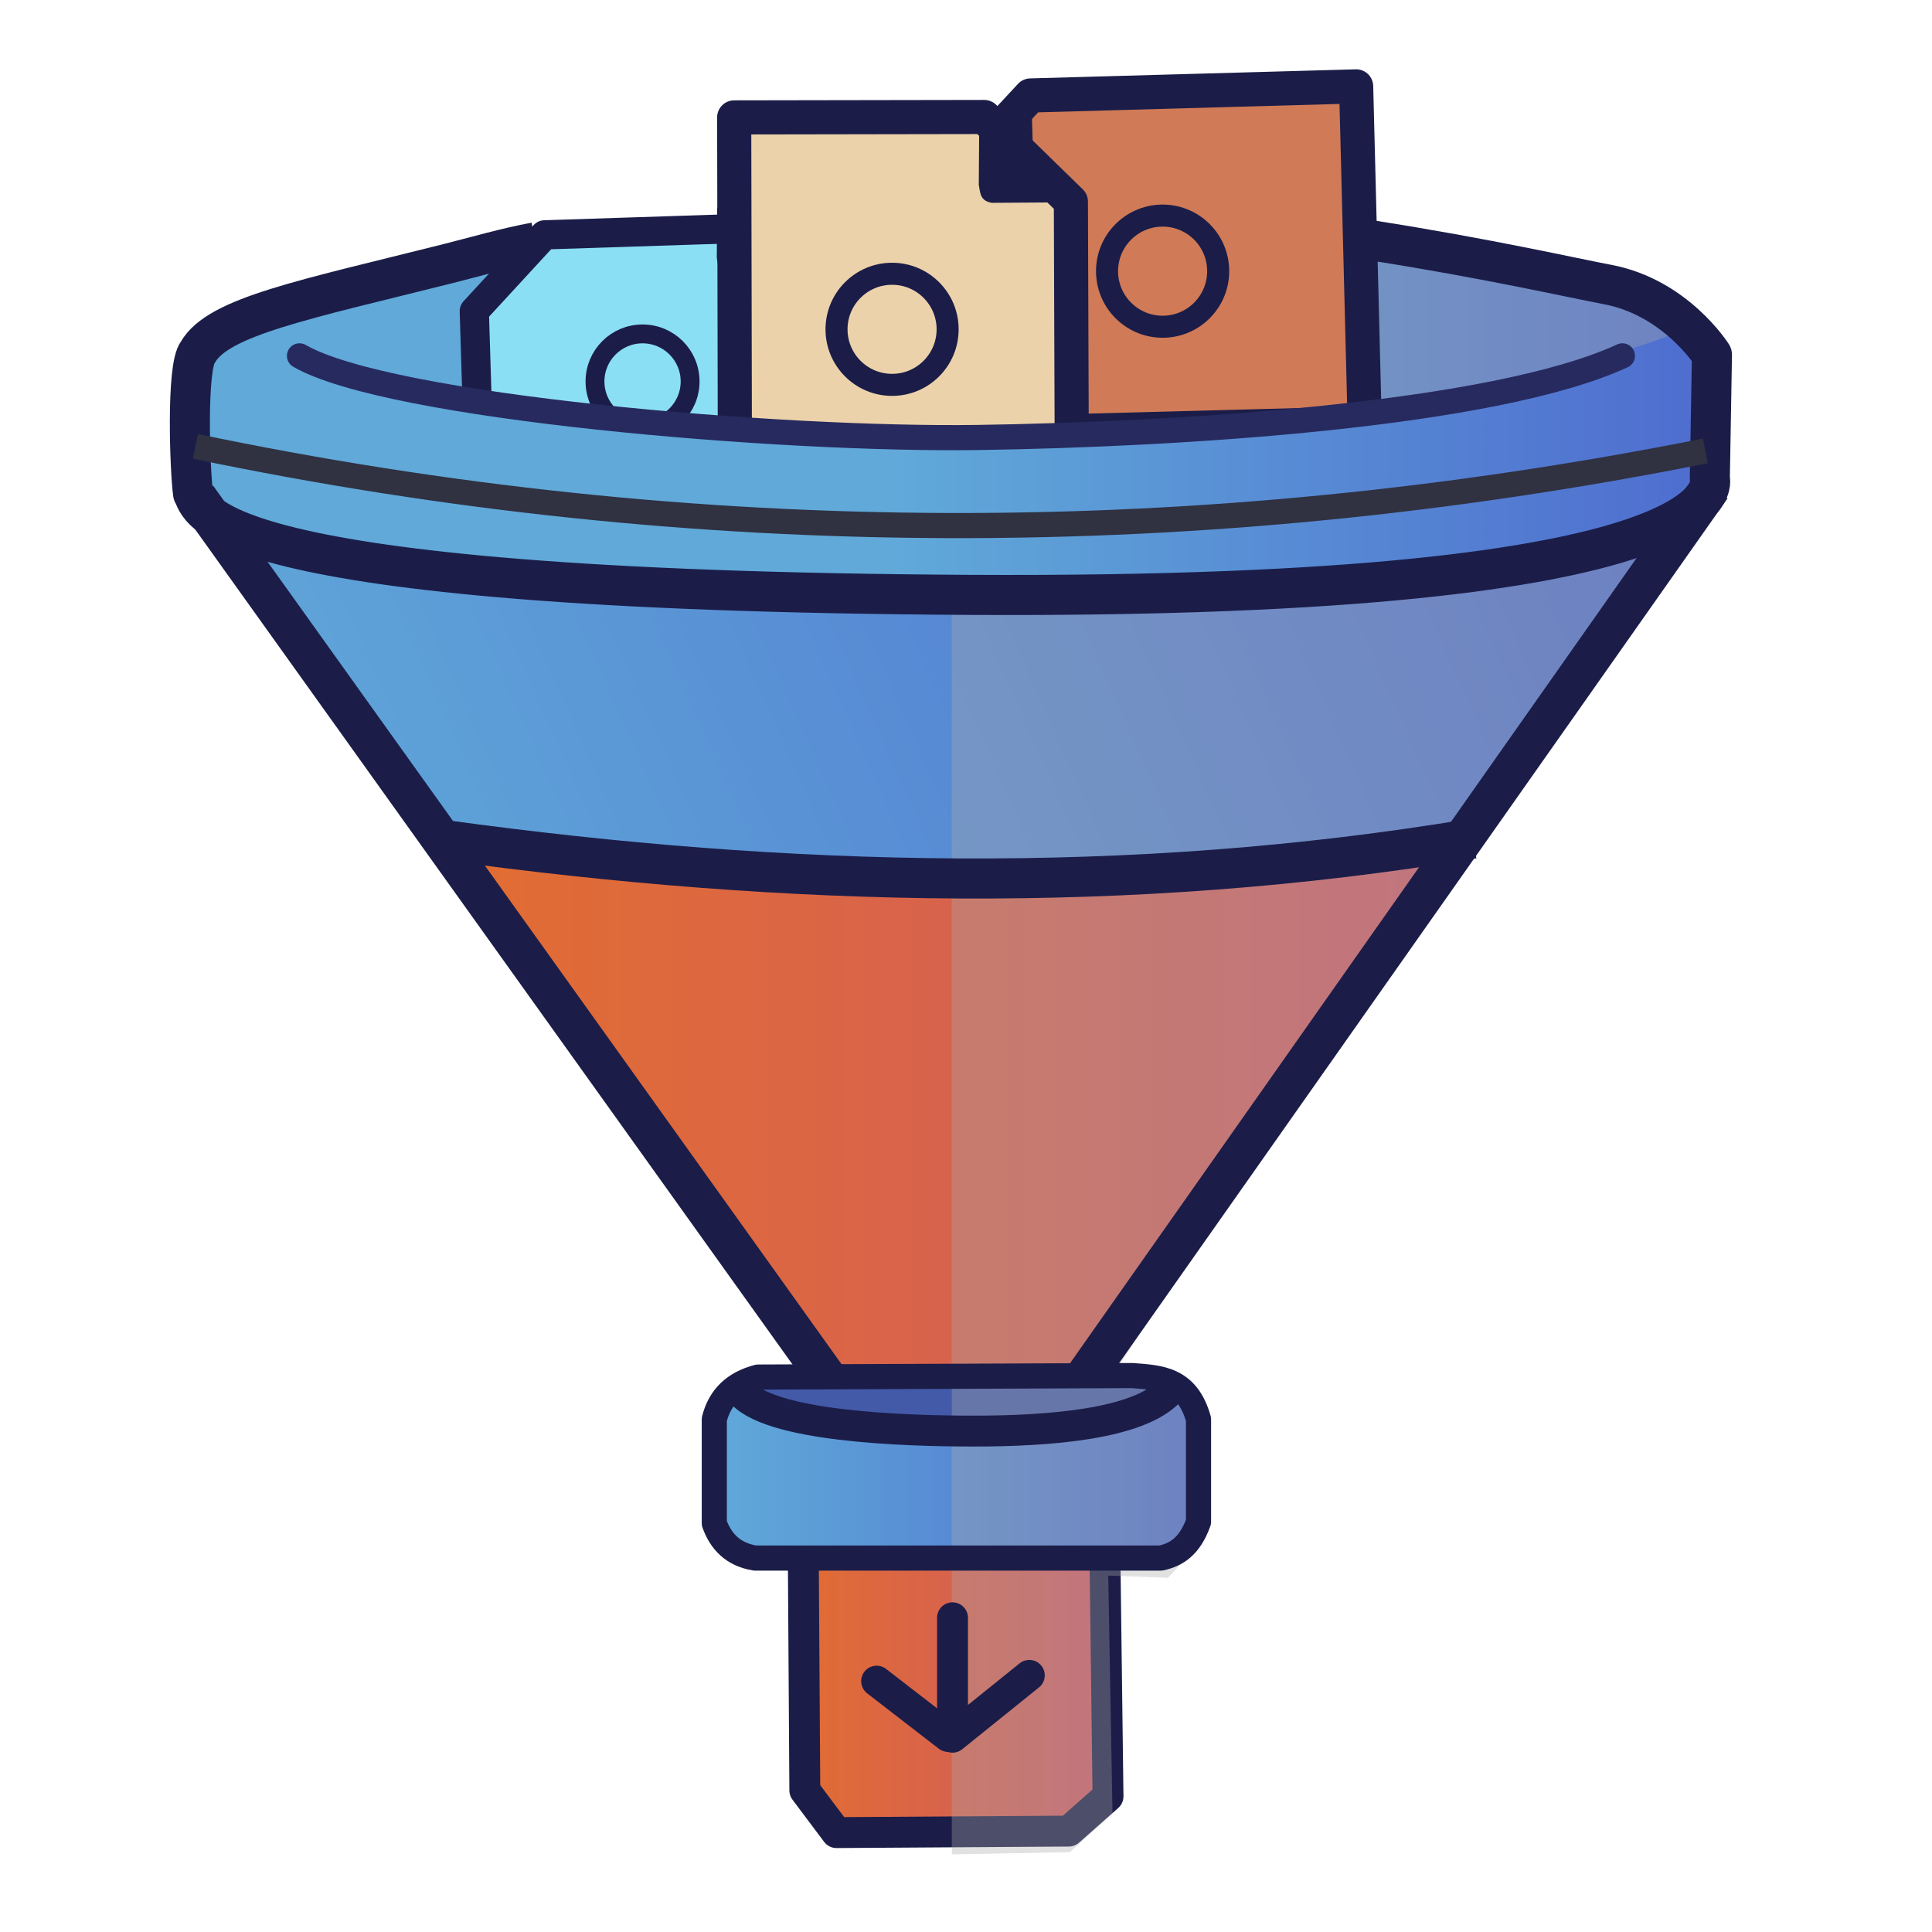<?xml version="1.0" encoding="UTF-8" standalone="no"?>
<!-- Created with Inkscape (http://www.inkscape.org/) -->

<svg
   width="48"
   height="48"
   viewBox="0 0 48 48"
   version="1.1"
   id="svg1"
   xml:space="preserve"
   xmlns:xlink="http://www.w3.org/1999/xlink"
   xmlns="http://www.w3.org/2000/svg"
   xmlns:svg="http://www.w3.org/2000/svg"><defs
     id="defs1"><linearGradient
       id="linearGradient124"><stop
         style="stop-color:#e26d31;stop-opacity:1;"
         offset="0"
         id="stop124" /><stop
         style="stop-color:#cd5869;stop-opacity:1;"
         offset="1"
         id="stop125" /></linearGradient><linearGradient
       id="linearGradient114"><stop
         style="stop-color:#e26d31;stop-opacity:1;"
         offset="0"
         id="stop114" /><stop
         style="stop-color:#cd5869;stop-opacity:1;"
         offset="1"
         id="stop115" /></linearGradient><linearGradient
       id="linearGradient112"><stop
         style="stop-color:#60a9d9;stop-opacity:1;"
         offset="0.462"
         id="stop112" /><stop
         style="stop-color:#4e6ccf;stop-opacity:1;"
         offset="1"
         id="stop113" /></linearGradient><linearGradient
       id="linearGradient110"><stop
         style="stop-color:#e26d31;stop-opacity:1;"
         offset="0"
         id="stop111" /><stop
         style="stop-color:#cd5869;stop-opacity:1;"
         offset="1"
         id="stop110" /></linearGradient><linearGradient
       id="linearGradient108"><stop
         style="stop-color:#4e6ccf;stop-opacity:1;"
         offset="0"
         id="stop108" /><stop
         style="stop-color:#60a9d9;stop-opacity:1;"
         offset="1"
         id="stop109" /></linearGradient><linearGradient
       id="linearGradient106"><stop
         style="stop-color:#60a9d9;stop-opacity:1;"
         offset="0"
         id="stop106" /><stop
         style="stop-color:#4e6ccf;stop-opacity:1;"
         offset="1"
         id="stop107" /></linearGradient><linearGradient
       xlink:href="#linearGradient106"
       id="linearGradient107"
       x1="-1083.207"
       y1="-82.218"
       x2="-483.742"
       y2="-349.117"
       gradientUnits="userSpaceOnUse" /><linearGradient
       xlink:href="#linearGradient108"
       id="linearGradient109"
       x1="-663.5"
       y1="139.5"
       x2="-891"
       y2="139.5"
       gradientUnits="userSpaceOnUse" /><linearGradient
       xlink:href="#linearGradient110"
       id="linearGradient111"
       x1="-1013.991"
       y1="-30.406"
       x2="-538.815"
       y2="-30.406"
       gradientUnits="userSpaceOnUse" /><linearGradient
       xlink:href="#linearGradient112"
       id="linearGradient113"
       x1="-1137"
       y1="-361"
       x2="-421"
       y2="-361"
       gradientUnits="userSpaceOnUse" /><linearGradient
       xlink:href="#linearGradient114"
       id="linearGradient115"
       x1="-1141.977"
       y1="-306.531"
       x2="-424.264"
       y2="-306.531"
       gradientUnits="userSpaceOnUse" /><linearGradient
       xlink:href="#linearGradient124"
       id="linearGradient125"
       x1="-857.183"
       y1="248.963"
       x2="-699.866"
       y2="248.963"
       gradientUnits="userSpaceOnUse" /><linearGradient
       xlink:href="#linearGradient112"
       id="linearGradient126"
       gradientUnits="userSpaceOnUse"
       x1="-1137"
       y1="-361"
       x2="-421"
       y2="-361" /></defs><g
     id="g115"
     transform="matrix(0.053,0,0,0.053,65.005,29.116)"><path
       style="display:inline;fill:url(#linearGradient109);stroke:none;stroke-width:14.482;stroke-linejoin:round;stroke-dasharray:none;stroke-opacity:1"
       d="m -880.5,100 -10.5,18.5 3,52.5 15.5,10.5 H -681 l 15.5,-15 2,-51.5 -16,-17.5 z"
       id="path107" /><path
       style="display:inline;fill:url(#linearGradient111);fill-opacity:1;stroke:none;stroke-width:14.482;stroke-linejoin:round;stroke-dasharray:none;stroke-opacity:1"
       d="m -1013.991,-152.735 188.09,12.728 222.032,-7.071 65.054,-8.485 -171.12,244.659 -125.865,5.657 z"
       id="path110" /><path
       style="display:inline;fill:url(#linearGradient126);stroke:none;stroke-width:14.482;stroke-linejoin:round;stroke-dasharray:none;stroke-opacity:1"
       d="m -1133,-392 -4,79 32,17 286,28 225,-11 152,-26 21,-27 -3,-51 -38,-30 -233,-41 -207,7 -127,26 z"
       id="path111" /><path
       style="display:inline;fill:#435aa9;fill-opacity:1;stroke:none;stroke-width:14.482;stroke-linejoin:round;stroke-dasharray:none;stroke-opacity:1"
       d="m -881.762,99.702 c 2.828,1.414 53.033,21.213 53.033,21.213 l 107.48,-0.707 38.184,-13.435 2.828,-7.778 -93.338,-3.536 z"
       id="path109" /><path
       style="display:inline;fill:url(#linearGradient115);stroke:none;stroke-width:14.482;stroke-linejoin:round;stroke-dasharray:none;stroke-opacity:1"
       d="m -1141.977,-343.654 72.125,14.849 188.09,24.042 200.818,-1.414 192.333,-19.799 64.347,-14.142 -0.707,22.627 -39.598,20.506 -181.019,27.577 h -164.049 l -203.647,-12.021 -74.246,-10.607 c 0,0 -29.698,-8.485 -33.234,-11.314 -3.536,-2.828 -18.385,-17.678 -18.385,-17.678 z"
       id="path113" /><path
       style="display:inline;fill:url(#linearGradient107);stroke:none;stroke-width:14.482;stroke-linejoin:round;stroke-dasharray:none;stroke-opacity:1"
       d="m -1111.572,-294.156 96.167,141.421 239.002,15.556 236.174,-18.385 84.853,-135.764 -118.794,11.314 -197.99,12.728 z"
       id="path106" /><path
       style="display:inline;fill:url(#linearGradient125);fill-opacity:1;stroke:#1b1d48;stroke-width:14.482;stroke-linejoin:round;stroke-dasharray:none;stroke-opacity:1"
       d="m -849.942,181.019 0.707,108.894 14.849,19.799 108.894,-0.707 18.385,-16.263 -1.414,-111.016"
       id="path105" /><path
       style="display:inline;mix-blend-mode:multiply;fill:#a9a9a9;fill-opacity:0.351;stroke:none;stroke-width:14.575;stroke-linecap:round;stroke-linejoin:round;stroke-dasharray:none;stroke-opacity:1"
       d="M -780.332,-456.791 V 189.254 319.899 L -725,318.887 l 20,-18.232 -2,-111.42 28,1.013 17,-18.232 v -49.633 l -16,-22.284 h -30 l 52,-80.02 221,-322.105 17,-44.568 -6,-44.568 -39,-21.271 -179,-34.439 z"
       id="path115" /><g
       id="g118"
       transform="matrix(0.946,0,0,0.946,2181.361,372.54)"><path
         style="fill:#8bdff4;fill-opacity:1;stroke:#1b1d48;stroke-width:14.482;stroke-linecap:round;stroke-linejoin:round;stroke-dasharray:none;stroke-opacity:1"
         d="m -3364.113,-714.336 173.913,-5.405 -4.284,-142.9 -138.083,4.493 -34.803,37.796 z"
         id="path116" /><path
         style="fill:#1b1d48;fill-opacity:1;stroke:none;stroke-width:14.482;stroke-linecap:round;stroke-linejoin:round;stroke-dasharray:none;stroke-opacity:1"
         d="m -3247.034,-871.686 -0.177,24.926 c 0.649,3.123 0.342,6.723 5.48,7.601 l 27.931,-0.177 z"
         id="path117" /><circle
         style="fill:none;fill-opacity:1;stroke:#1b1d48;stroke-width:9.35;stroke-linecap:round;stroke-linejoin:round;stroke-dasharray:none;stroke-opacity:1"
         id="path118"
         cx="-3284"
         cy="-785.5"
         r="23.566" /></g><g
       id="g122"
       transform="matrix(-0.027,-1.105,1.105,-0.027,97.797,-4072.271)"><path
         style="fill:#d07a57;fill-opacity:1;stroke:#1b1d48;stroke-width:14.482;stroke-linecap:round;stroke-linejoin:round;stroke-dasharray:none;stroke-opacity:1"
         d="m -3350.979,-875.398 0.353,173.997 142.964,-0.133 -0.482,-138.155 -36.77,-35.886 z"
         id="path121" /><path
         style="fill:#1b1d48;fill-opacity:1;stroke:none;stroke-width:14.482;stroke-linecap:round;stroke-linejoin:round;stroke-dasharray:none;stroke-opacity:1"
         d="m -3247.034,-871.686 -0.177,24.926 c 0.649,3.123 0.342,6.723 5.48,7.601 l 27.931,-0.177 z"
         id="path122" /><circle
         style="fill:none;fill-opacity:1;stroke:#1b1d48;stroke-width:9.35;stroke-linecap:round;stroke-linejoin:round;stroke-dasharray:none;stroke-opacity:1"
         id="circle122"
         cx="-3284"
         cy="-785.5"
         r="23.566" /></g><g
       id="g120"
       transform="matrix(1.105,0,0,1.105,2820.487,472.993)"><path
         style="fill:#ecd2aa;fill-opacity:1;stroke:#1b1d48;stroke-width:14.482;stroke-linecap:round;stroke-linejoin:round;stroke-dasharray:none;stroke-opacity:1"
         d="m -3350.979,-875.398 0.353,173.997 142.964,-0.133 -0.482,-138.155 -36.77,-35.886 z"
         id="path119" /><path
         style="fill:#1b1d48;fill-opacity:1;stroke:none;stroke-width:14.482;stroke-linecap:round;stroke-linejoin:round;stroke-dasharray:none;stroke-opacity:1"
         d="m -3247.034,-871.686 -0.177,24.926 c 0.649,3.123 0.342,6.723 5.48,7.601 l 27.931,-0.177 z"
         id="path120" /><circle
         style="fill:none;fill-opacity:1;stroke:#1b1d48;stroke-width:9.35;stroke-linecap:round;stroke-linejoin:round;stroke-dasharray:none;stroke-opacity:1"
         id="circle120"
         cx="-3284"
         cy="-785.5"
         r="23.566" /></g><path
       id="path123"
       style="display:inline;fill:url(#linearGradient113);stroke:none;stroke-width:14.482;stroke-linejoin:round;stroke-dasharray:none;stroke-opacity:1"
       d="M -1120.74,-395.418 -1133,-392 l -4,79 32,17 286,28 225,-11 152,-26 21,-27 -3,-51 -14.367,-11.342 c -68.793,29.098 -241.417,48.787 -329.926,50.064 -92.479,1.334 -311.701,-16.716 -352.447,-51.141 z" /><path
       id="path97"
       style="display:inline;fill:none;fill-opacity:1;stroke:#1b1d48;stroke-width:18.782;stroke-linecap:butt;stroke-linejoin:round;stroke-dasharray:none;stroke-opacity:1"
       d="m -975.64,-435.735 c -13.133,2.385 -29.227,7.03 -40.485,9.86 -68.125,17.125 -108.125,24.875 -117.625,41.625 -5.5,6.75 -3.75,55.75 -2.25,66.25 4,6 -2,45.5 364,47.5 366,2 347,-54.5 347,-54.5 l 1,-58 c 0,0 -17,-27 -49,-33 -15.568,-2.919 -57.164,-12.37 -110.561,-20.682" /><path
       style="display:inline;fill:none;fill-opacity:1;stroke:#303141;stroke-width:11.782;stroke-linejoin:round;stroke-dasharray:none;stroke-opacity:1"
       d="m -1134.906,-340.118 c 234.992,48.959 470.936,49.329 707.814,2.121"
       id="path102" /><path
       style="display:inline;fill:none;fill-opacity:1;stroke:#1b1d48;stroke-width:18.782;stroke-linejoin:round;stroke-dasharray:none;stroke-opacity:1"
       d="M -1134.25,-316.25 C -1133,-314.5 -839,96.5 -839,96.5"
       id="path98" /><path
       style="display:inline;fill:none;fill-opacity:1;stroke:#1b1d48;stroke-width:18.782;stroke-linejoin:round;stroke-dasharray:none;stroke-opacity:1"
       d="M -424.384,-321.116 -717.293,95.172"
       id="path99" /><path
       style="display:inline;fill:none;fill-opacity:1;stroke:#1b1d48;stroke-width:18.782;stroke-linejoin:round;stroke-dasharray:none;stroke-opacity:1"
       d="m -1018.234,-155.563 c 160.749,22.085 321.498,26.154 482.247,-0.707"
       id="path100" /><path
       style="display:inline;fill:none;fill-opacity:1;stroke:#272a5f;stroke-width:11.782;stroke-linecap:round;stroke-linejoin:round;stroke-dasharray:none;stroke-opacity:1"
       d="m -1086.116,-382.545 c 41.817,24.188 224.835,39.608 317.822,38.267 92.987,-1.342 241.607,-10.254 302.311,-38.267"
       id="path101" /><path
       style="fill:none;fill-opacity:1;stroke:#1b1d48;stroke-width:11.782;stroke-linejoin:round;stroke-dasharray:none;stroke-opacity:1"
       d="m -891.662,115.966 c 2.575,-10.387 9.446,-16.954 20.506,-19.799 l 175.362,-0.707 c 12.702,1.007 25.738,1.18 31.113,20.506 v 48.083 c -4.212,11.819 -10.661,15.434 -17.678,16.971 h -190.212 c -10.539,-1.768 -16.076,-7.913 -19.092,-16.263 z"
       id="path103" /><path
       style="fill:none;fill-opacity:1;stroke:#1b1d48;stroke-width:14.482;stroke-linejoin:round;stroke-dasharray:none;stroke-opacity:1"
       d="m -879.691,102.445 c 12.289,16.986 77.201,19.046 109.606,19.046 35.206,0 77.498,-3.124 91.969,-18.961"
       id="path104" /><path
       style="fill:none;fill-opacity:1;stroke:#1b1d48;stroke-width:14.482;stroke-linecap:round;stroke-linejoin:round;stroke-dasharray:none;stroke-opacity:1"
       d="m -780,209 v 56 l 36,-29"
       id="path125" /><path
       style="fill:none;fill-opacity:1;stroke:#1b1d48;stroke-width:14.482;stroke-linecap:round;stroke-linejoin:round;stroke-dasharray:none;stroke-opacity:1"
       d="m -782,264.646 -33.575,-25.939"
       id="path126" /></g></svg>
